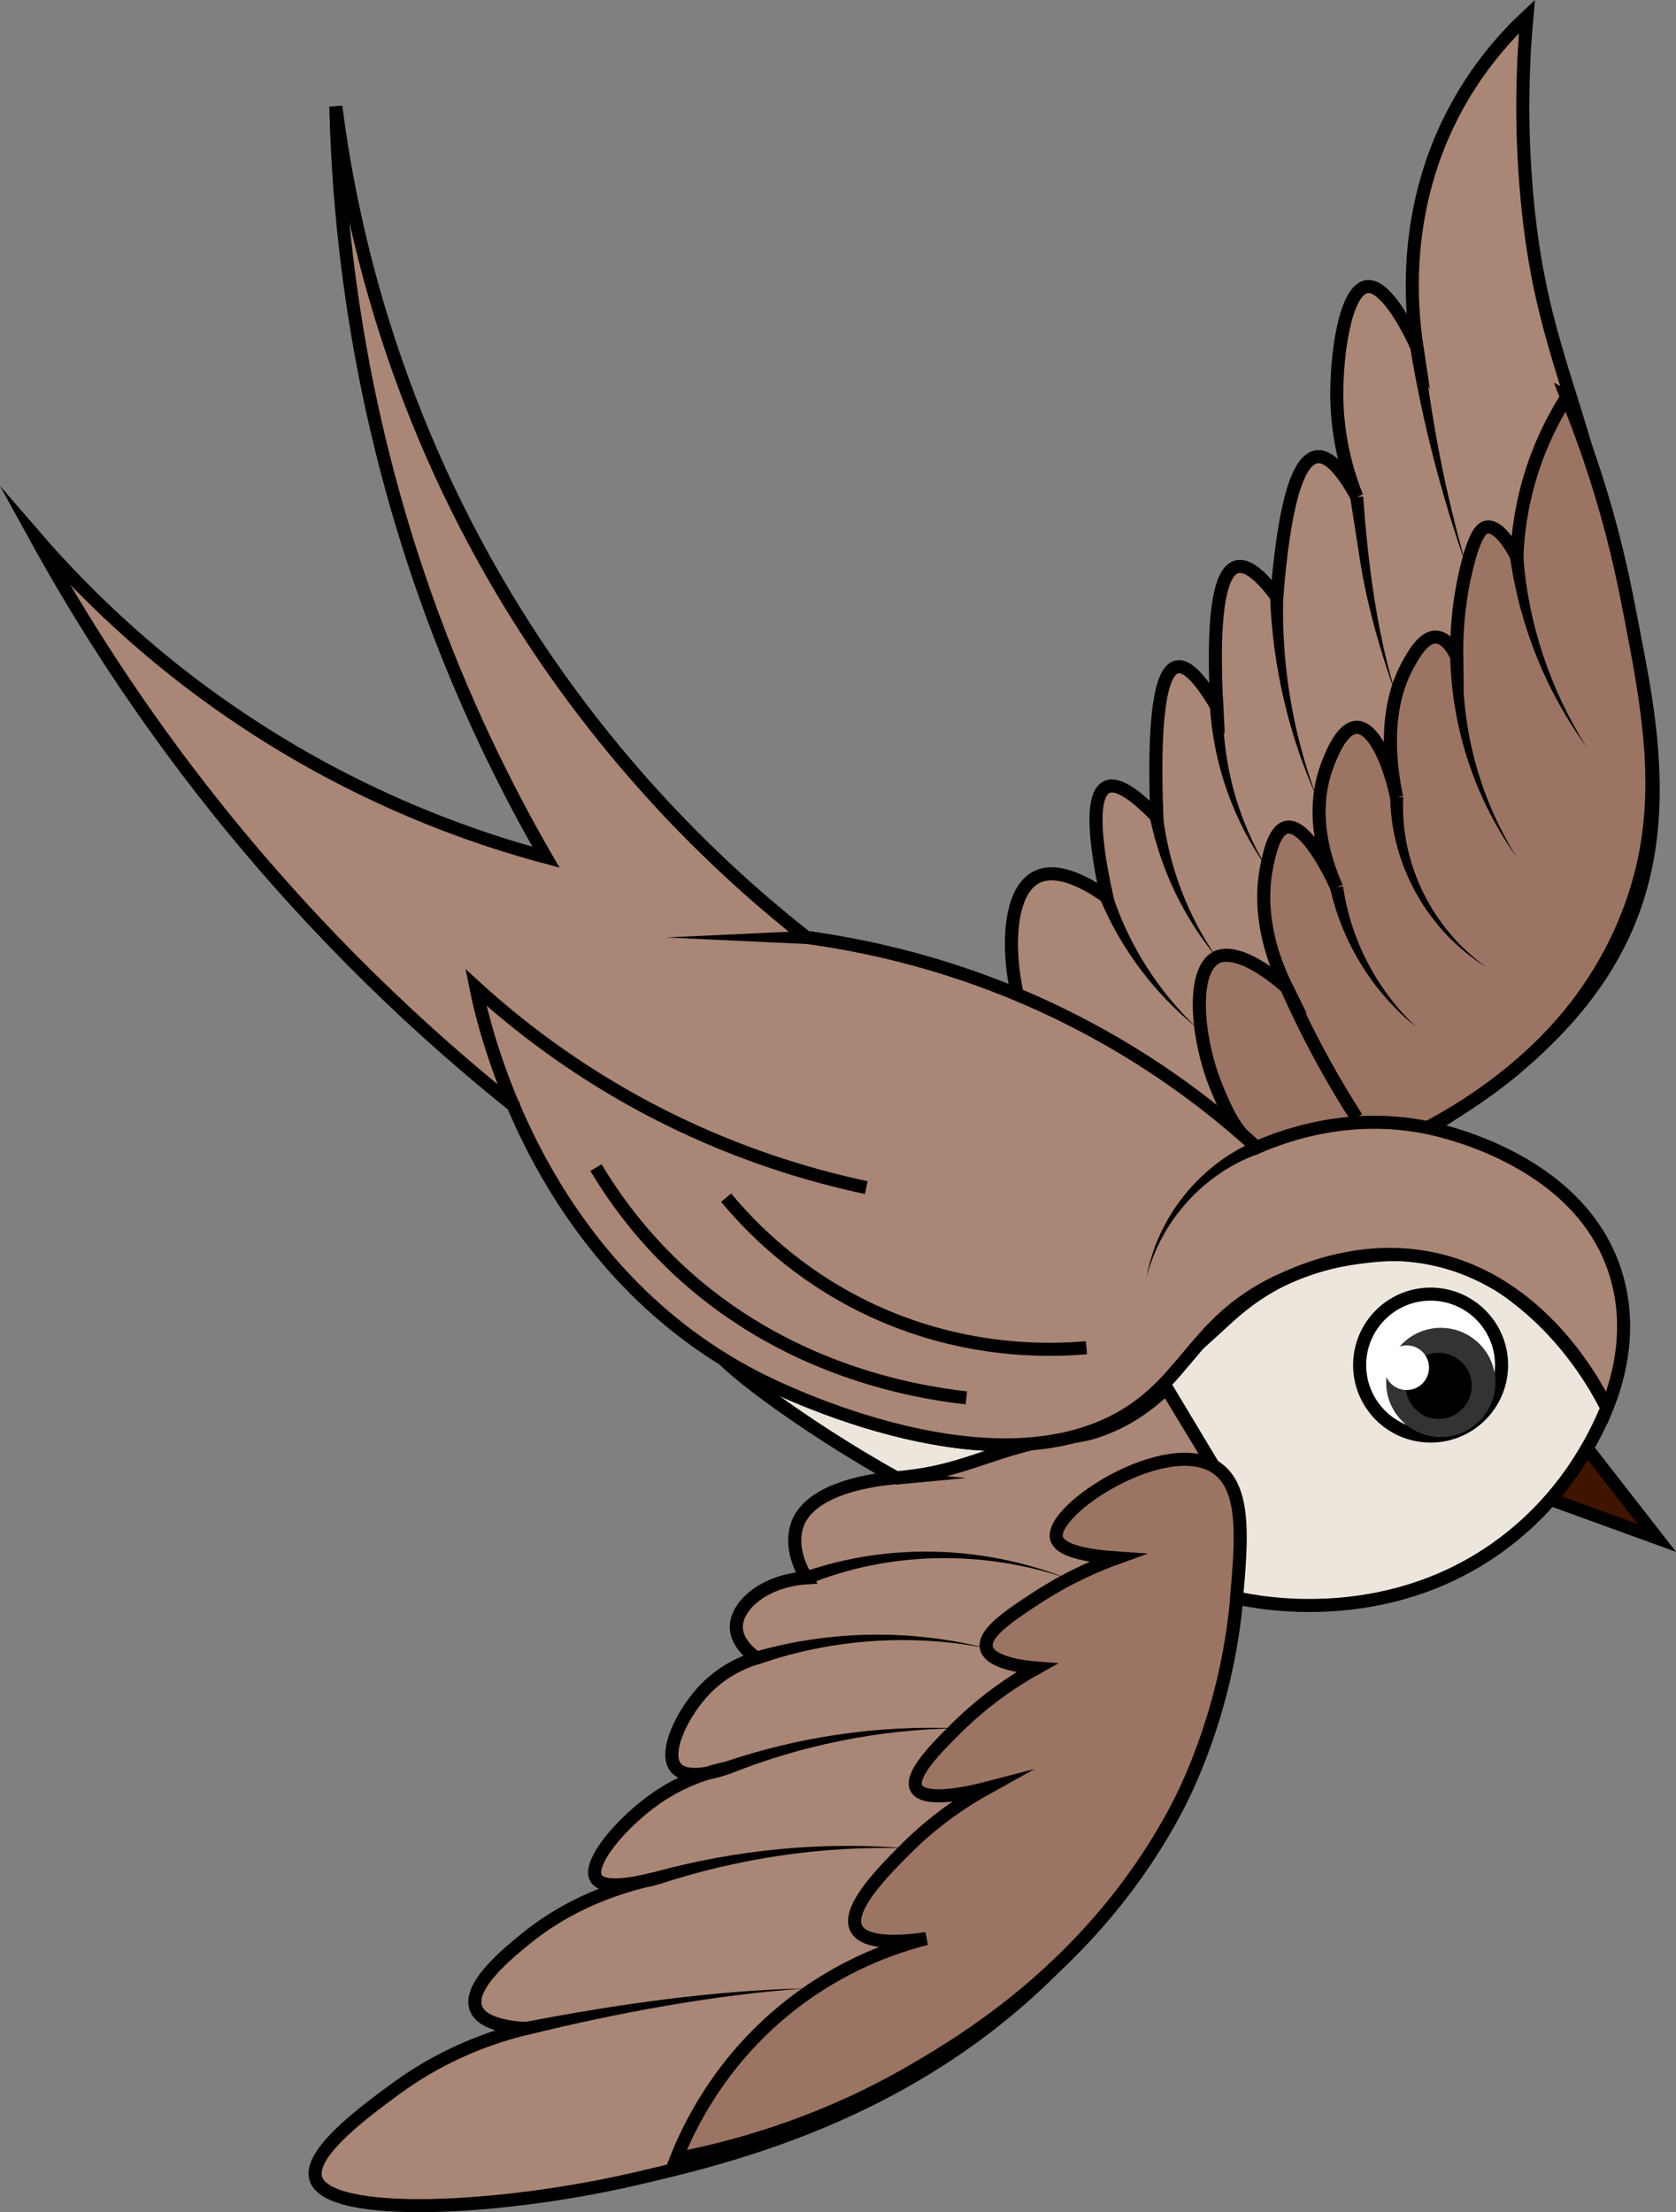 <?xml version="1.0" encoding="UTF-8"?>
<svg id="Layer_2" data-name="Layer 2" xmlns="http://www.w3.org/2000/svg" viewBox="0 0 128.26 169.26">
  <rect x="0" y="0" width="128.26" height="169.26" fill="#808080" stroke="none"/>
  <defs>
    <style>
      .cls-1 {
        fill: #9c7464;
      }

      .cls-1, .cls-2, .cls-3, .cls-4, .cls-5, .cls-6 {
        stroke: #000;
        stroke-miterlimit: 10;
      }

      .cls-2 {
        fill: #ece6dc;
      }

      .cls-3 {
        fill: none;
      }

      .cls-7, .cls-4 {
        fill: #fff;
      }

      .cls-5 {
        fill: #aa8676;
      }

      .cls-8 {
        fill: #333;
      }

      .cls-6 {
        fill: #3f1400;
      }
    </style>
  </defs>
  <g id="Layer_1-2" data-name="Layer 1">
    <g>
      <path class="cls-6" d="M121.44,110.79c1.79,2.3,3.57,4.6,5.36,6.89-2.81-1.02-5.62-2.04-8.42-3.06"/>
      <path class="cls-5" d="M110.72,85.51c3.08-2.01,9.45-6.18,13.02-13.02,5.16-9.88,2.22-21.01-1.53-35.23-2.27-8.59-4.49-12.7-5.36-22.21-.53-5.79-.29-10.6,0-13.79-1.7,1.59-3.69,3.85-5.36,6.89-4.21,7.68-3.53,15.28-3.06,18.38-2.17-4.57-3.42-4.66-3.83-4.6-1.7.27-2.33,5.36-2.3,8.42.04,3.29.85,5.94,1.53,7.66-1.18-2.16-2.2-3.18-3.06-3.06-1.49.2-2.51,3.78-3.06,10.72-1.28-1.74-2.31-2.5-3.06-2.3-1.38.37-1.89,3.95-1.53,10.72-1.29-2.21-2.31-3.23-3.06-3.06-1.3.29-1.81,4.12-1.53,11.49-2.33-2.45-3.35-2.52-3.83-2.3-1.51.7-.6,5.7,0,8.42-1.37-.98-3.72-2.35-5.36-1.53-2.59,1.29-2.3,7.41-.77,11.49,2.7,7.16,10.98,12.55,19.15,12.25,5.11-.19,8.73-2.55,13.02-5.36Z"/>
      <path class="cls-1" d="M119.91,30.37c-.77,1.21-1.6,2.74-2.3,4.6-1.12,3.01-1.46,5.71-1.53,7.66-.07-.14-1.21-2.47-2.3-2.3-.32.05-.86.35-1.53,3.06-.39,1.59-.81,3.93-.77,6.89-.15-.35-.69-1.46-1.53-1.53-1.04-.09-1.86,1.48-2.3,2.3-.69,1.3-1.93,4.4-.77,9.96-.72-3.27-1.92-5.38-3.06-5.36-1.21.02-2.06,2.41-2.3,3.06-1.3,3.64-.1,7.25.77,9.19-.2-.44-2.24-4.92-3.83-4.6-.97.2-1.34,2.11-1.53,3.06-.31,1.56-.62,4.84,1.53,9.19-3.57-3.11-5.09-2.44-5.36-2.3-2.01,1.03-1.49,6.36,0,9.96.7,1.69,1.43,3.45,3.06,4.6,5.1,3.57,14.83-1.8,19.91-6.13,1.63-1.39,5.86-5.07,8.42-11.49,3.24-8.08,1.8-15.39,0-24.51-1.25-6.34-3.05-11.53-4.6-15.32Z"/>
      <path class="cls-2" d="M116.08,99.3c1.74,1.34,4.58,3.93,6.89,8.42-.93,2.28-3.27,7.07-8.42,10.72-8.61,6.11-18.21,4.2-19.91,3.83-6.79-1.21-16.12-3.68-26.04-9.19-7.15-3.97-14.19-9.28-13.79-9.96.23-.38,2.97.54,13.79,6.13,6.67,2.07,11.02,1.2,13.79,0,4.11-1.79,7.89-5.06,10.72-7.66,1.14-1.05,2.72-2.6,5.36-3.83.56-.26,2.55-1.15,5.36-1.53,1.77-.24,4.94-.63,8.42.77,1.73.69,2.86,1.55,3.83,2.3Z"/>
      <path class="cls-5" d="M89.27,106.19c.04.06,2.26,3.77,2.3,3.83,2.05,3.41,2.27,3.78,2.3,3.83,1.76,2.96,1.74,18.14-9.19,32.17-11.72,15.04-28.31,18.89-36,20.68-10.35,2.41-23.54,3.08-24.51,0-.61-1.95,3.78-5.17,6.13-6.89,3.86-2.83,7.65-4.04,9.96-4.6-.86-.04-3.32-.23-3.83-1.53-.67-1.72,2.49-4.27,3.83-5.36,1.83-1.48,5.01-3.55,9.96-4.6-3.27.83-4.3.5-4.6,0-.7-1.17,1.99-4.32,4.6-6.13,2.02-1.4,4.02-2.01,5.36-2.3-.94.32-3.02.9-3.83,0-1.04-1.17.51-4.32,2.3-6.13,1.35-1.36,2.86-1.99,3.83-2.3-.53-.38-1.49-1.21-1.53-2.3-.06-1.65,2.04-3.6,5.36-3.83-.38-.62-1.2-2.17-.77-3.83.82-3.14,6.31-3.72,7.5-3.82.07,0,.05,0,.16-.01,3.98-.32,6.04-1.4,9.19-2.3,4.16-1.19,4.23-.47,6.89-1.53,1.16-.46,2.82-1.33,4.6-3.06Z"/>
      <path class="cls-5" d="M39.49,84.75c-6.92-5.52-15.05-13.05-22.98-22.98-5.86-7.34-10.35-14.43-13.79-20.68,3.95,4.57,10.18,10.73,19.15,16.08,7.55,4.51,14.6,7,19.91,8.42-3.17-5.49-6.43-12.13-9.19-19.91-5.19-14.63-6.65-27.81-6.89-37.53,1.07,8.37,3.99,22.51,13.02,37.53,7.67,12.74,16.74,21.13,22.98,26.04,5.31.72,13.08,2.44,21.45,6.89,5.57,2.96,9.88,6.32,13.02,9.19,2.35-1.03,7.21-2.7,13.02-1.53,1.32.27,12.03,2.59,14.55,11.49,1.24,4.38-.08,8.28-.77,9.96-.55-1.16-4.84-9.89-13.79-11.49-4.98-.89-9.13.84-10.72,1.53-6.41,2.77-7.31,6.99-11.49,9.96-10.13,7.2-27.54-1.49-29.1-2.3-16.86-8.67-20.88-27.05-21.45-29.87,3.08,2.81,7.39,6.19,13.02,9.19,6.46,3.44,12.43,5.19,16.85,6.13"/>
      <path class="cls-1" d="M94.63,122.28c.38-4.38.74-8.4-1.53-9.96-3.79-2.6-12.76,3.15-12.25,5.36.22.97,2.29,1.37,4.6,1.53-1.46.53-3.68,1.46-6.13,3.06-1.94,1.27-4.11,2.68-3.83,3.83.28,1.16,2.94,1.46,3.83,1.53-1.58.88-3.84,2.33-6.13,4.6-1.44,1.43-3.61,3.57-3.06,4.6.66,1.24,4.9.12,5.36,0-1.64.91-3.88,2.36-6.13,4.6-1.68,1.68-4.61,4.6-3.83,6.13.74,1.44,4.45.91,5.36.77-2.43.62-6.59,2.01-10.72,5.36-5.13,4.15-7.46,9.07-8.42,11.49,5.4-1.04,11.84-3.04,18.38-6.89,4-2.35,13.73-8.21,19.91-19.91.6-1.14,3.84-7.41,4.6-16.08Z"/>
      <path d="M40.14,154.72c7.03-1.35,14.41-2.42,21.56-2.58-7.11.49-14.4,1.88-21.33,3.55,0,0-.23-.97-.23-.97h0Z"/>
      <path d="M50.07,143.24c6.29-1.72,12.85-2.35,19.29-1.82-6.46-.2-12.92.77-19,2.78l-.29-.96h0Z"/>
      <path d="M55.4,134.83c5.73-1.95,11.8-2.83,17.79-2.59-6,.1-11.94,1.31-17.44,3.53l-.35-.94h0Z"/>
      <path d="M57.72,126.4c5.8-1.67,12-1.75,17.77-.29-5.84-1.14-11.93-.69-17.46,1.24l-.3-.95h0Z"/>
      <path d="M61.52,120.28c6.49-2.27,13.73-2.02,20.09.47-6.39-2.15-13.51-2.07-19.74.47,0,0-.35-.94-.35-.94h0Z"/>
      <polygon points="68.59 112.59 73.95 113.09 68.59 113.59 68.59 112.59 68.59 112.59"/>
      <path d="M116.57,42.57c.38,5.13,2.06,10.2,4.86,14.61-3.08-4.22-5.12-9.24-5.86-14.5l.99-.11h0Z"/>
      <path d="M111.98,50.28c-.21,5.31,1.21,10.73,4.1,15.32-3.16-4.4-4.97-9.81-5.1-15.32h1Z"/>
      <path d="M107.39,61.01c-.27,5.04,2.23,10.09,6.39,13.01-4.45-2.71-7.33-7.77-7.39-13.03,0,0,1,.01,1,.01h0Z"/>
      <path d="M102.78,67.81c.57,4.05,2.57,7.94,5.64,10.81-3.28-2.62-5.68-6.42-6.62-10.63l.98-.18h0Z"/>
      <path class="cls-3" d="M98.46,75.56c.86,1.94,1.87,3.99,3.06,6.13.76,1.36,1.53,2.64,2.3,3.83"/>
      <path d="M108.91,26.47c.62,5.71,1.73,11.38,3.33,16.92-1.92-5.44-3.37-11.06-4.32-16.78l.99-.14h0Z"/>
      <path d="M104.32,37.99c.37,5.13,1.03,10.43,2.57,15.36-1.33-3.68-2.41-7.49-2.95-11.38,0,0-.61-3.9-.61-3.9,0,0,1-.08,1-.08h0Z"/>
      <path d="M98.2,45.68c-.14,5.18.73,10.41,2.56,15.32-2.14-4.78-3.37-10.01-3.56-15.32h1Z"/>
      <path d="M93.6,54.1c-.06,4.25,1.09,8.55,3.33,12.27-2.51-3.53-4.05-7.82-4.33-12.24l1-.03h0Z"/>
      <path d="M89,62.45c.46,3.82,1.87,7.57,4.1,10.8-2.5-3.03-4.27-6.71-5.09-10.64l.99-.16h0Z"/>
      <path d="M85.14,68.49c1.25,3.8,3.47,7.32,6.43,10.13-3.17-2.56-5.74-5.94-7.36-9.78l.94-.35h0Z"/>
      <path class="cls-3" d="M45.61,89.34c1.41,2.36,3.38,5.06,6.13,7.66,8.18,7.73,17.9,9.47,22.21,9.96"/>
      <path class="cls-3" d="M55.57,91.64c1.85,2.23,5.31,5.8,10.72,8.42,7.2,3.48,13.82,3.33,16.85,3.06"/>
      <polygon points="61.7 72.23 50.98 71.73 61.7 71.23 61.7 72.23 61.7 72.23"/>
      <path d="M96.35,88.27c-4.2,1.48-7.52,5.14-8.61,9.49.8-4.54,3.98-8.56,8.24-10.42,0,0,.37.93.37.93h0Z"/>
      <circle class="cls-4" cx="109.48" cy="104.45" r="5.43"/>
      <circle class="cls-8" cx="110.26" cy="105.78" r="4.18"/>
      <circle cx="110.1" cy="106.04" r="2.53"/>
      <circle class="cls-7" cx="107.65" cy="104.65" r="1.71"/>
    </g>
  </g>
</svg>